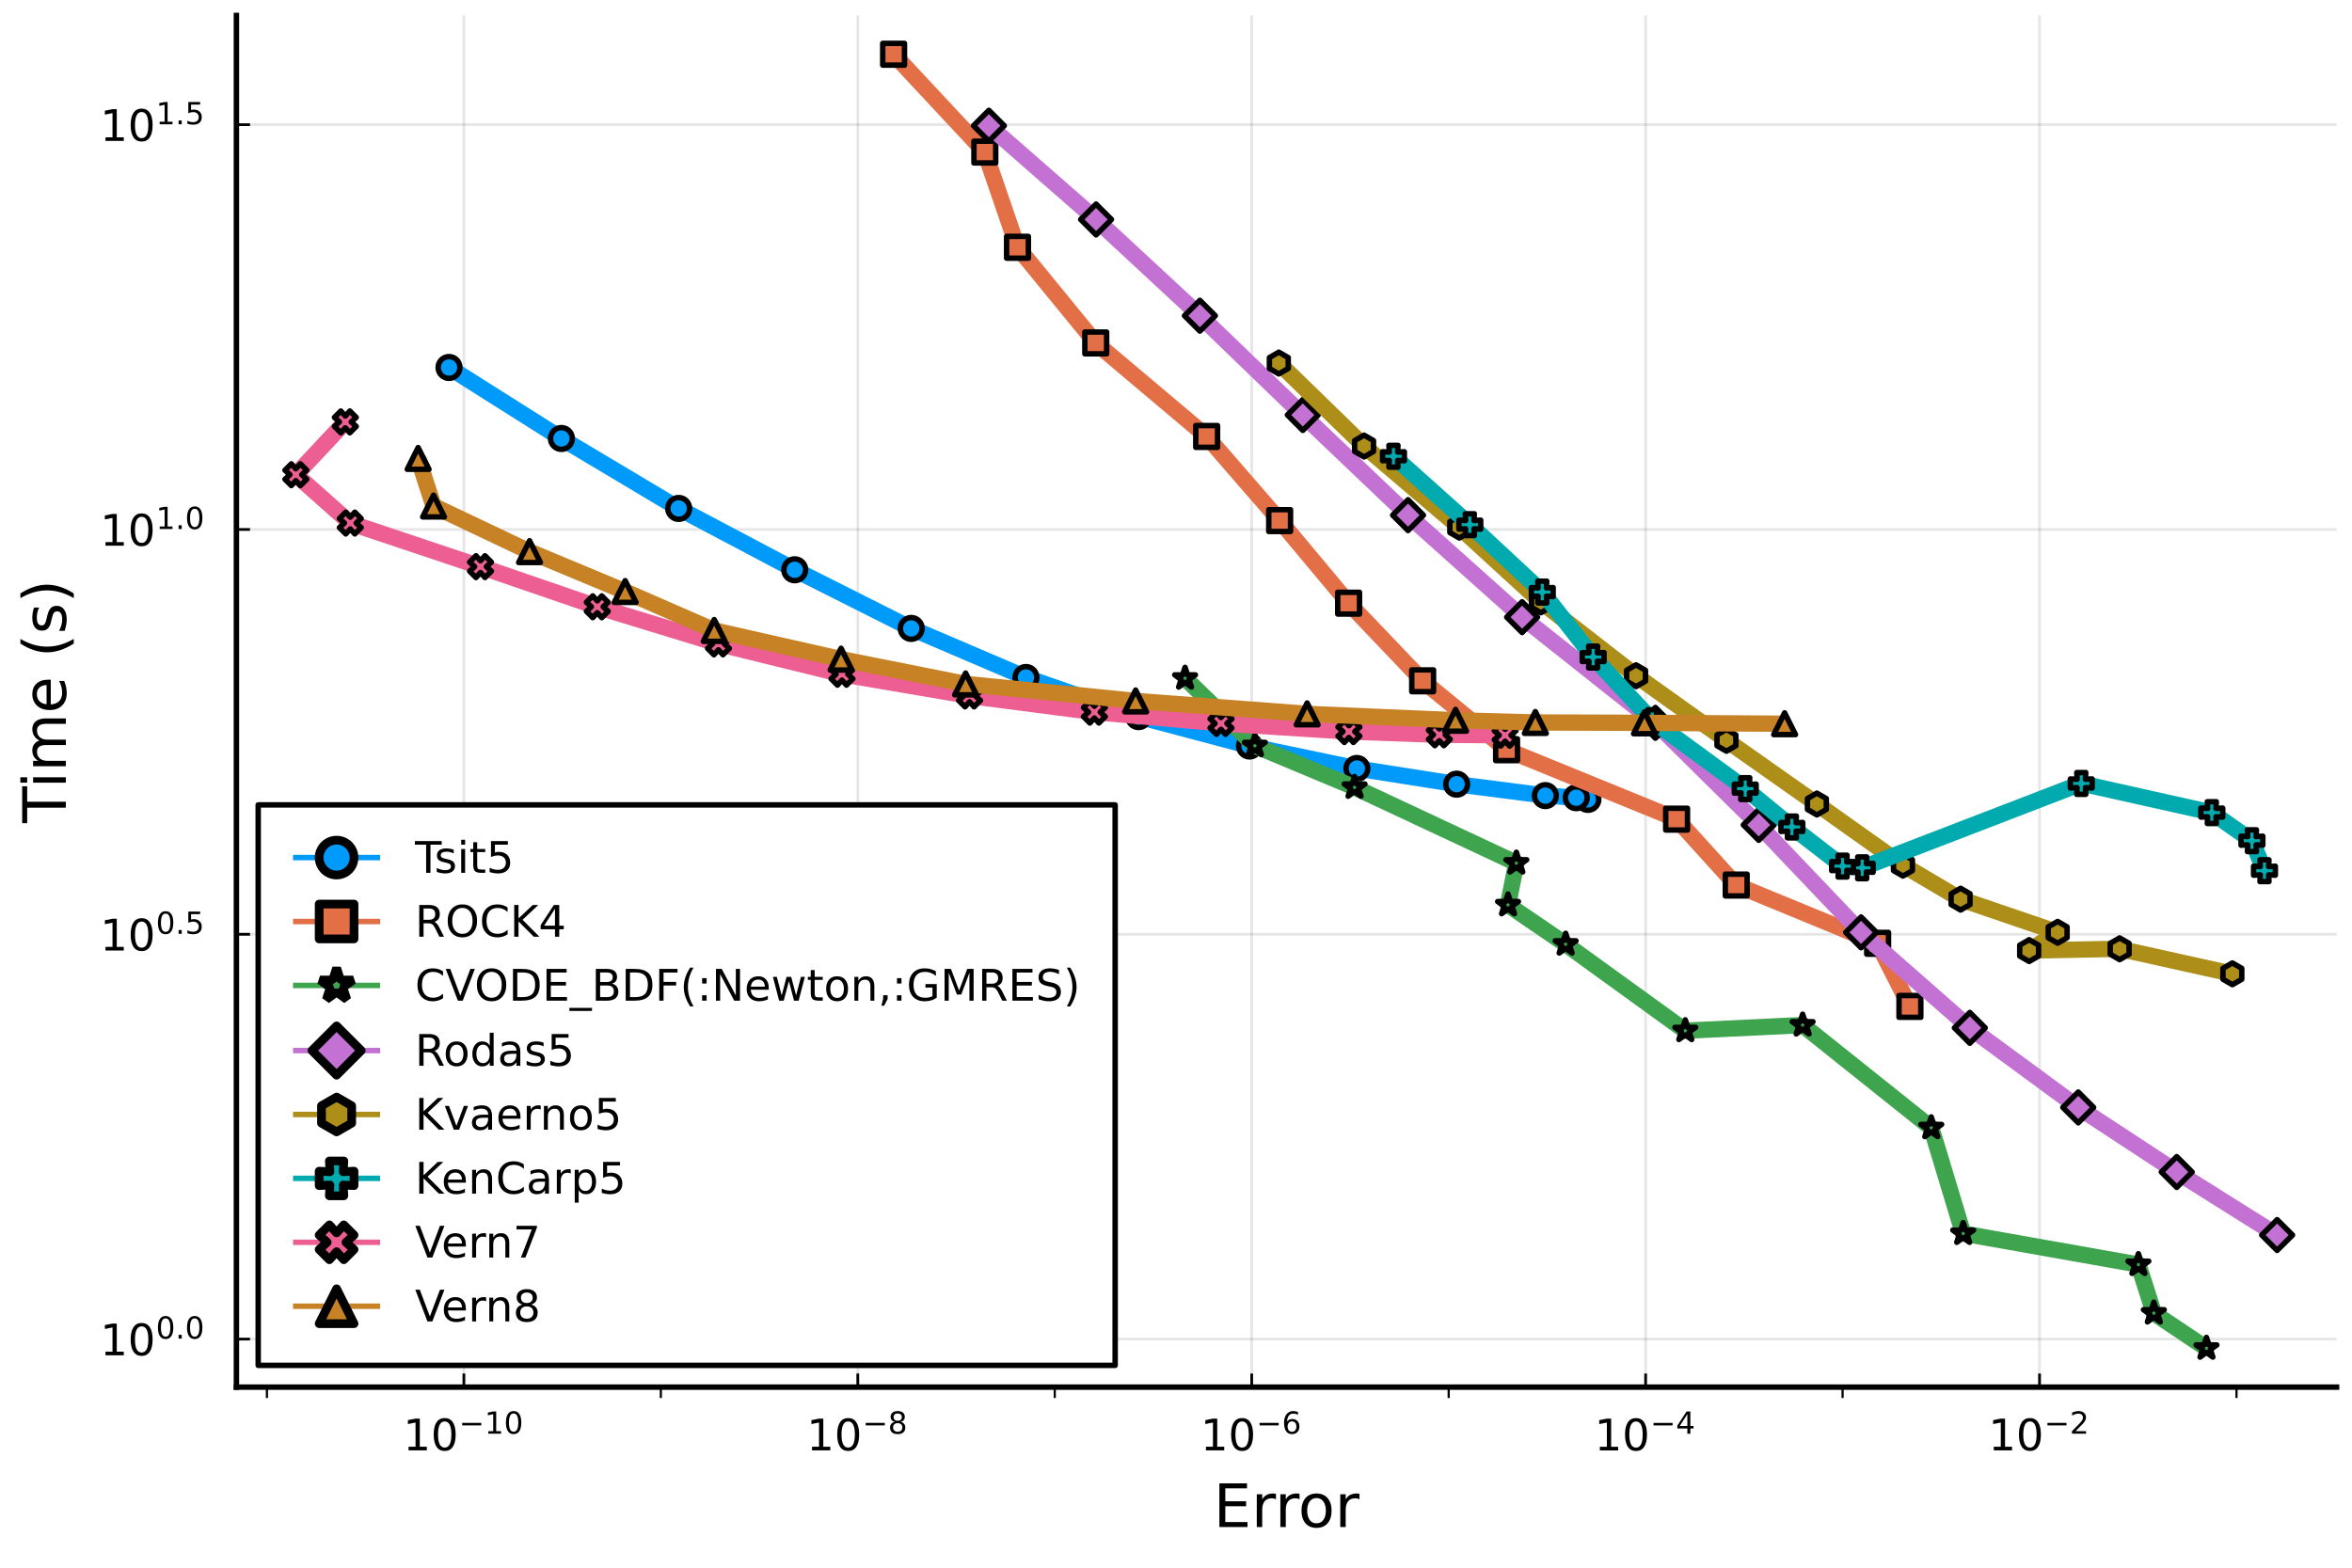 <?xml version="1.0" encoding="utf-8" standalone="no"?>
<!DOCTYPE svg PUBLIC "-//W3C//DTD SVG 1.1//EN"
  "http://www.w3.org/Graphics/SVG/1.1/DTD/svg11.dtd">
<!-- Created with matplotlib (https://matplotlib.org/) -->
<svg height="288pt" version="1.1" viewBox="0 0 432 288" width="432pt" xmlns="http://www.w3.org/2000/svg" xmlns:xlink="http://www.w3.org/1999/xlink">
 <defs>
  <style type="text/css">*{stroke-linecap:butt;stroke-linejoin:round;}</style>
 </defs>
 <g id="figure_1">
  <g id="patch_1">
   <path d="M 0 288 
L 432 288 
L 432 0 
L 0 0 
z
" style="fill:#ffffff;"/>
  </g>
  <g id="axes_1">
   <g id="patch_2">
    <path d="M 43.423 254.829 
L 429.165 254.829 
L 429.165 2.835 
L 43.423 2.835 
z
" style="fill:#ffffff;"/>
   </g>
   <g id="matplotlib.axis_1">
    <g id="xtick_1">
     <g id="line2d_1">
      <path clip-path="url(#p845378ba63)" d="M 85.204 254.829 
L 85.204 2.835 
" style="fill:none;stroke:#000000;stroke-linecap:square;stroke-opacity:0.1;stroke-width:0.5;"/>
     </g>
     <g id="line2d_2">
      <defs>
       <path d="M 0 0 
L 0 -2.5 
" id="m2e02058190" style="stroke:#000000;stroke-width:0.5;"/>
      </defs>
      <g>
       <use style="stroke:#000000;stroke-width:0.5;" x="85.204" xlink:href="#m2e02058190" y="254.829"/>
      </g>
     </g>
     <g id="text_1">
      <!-- $\mathregular{10^{-10}}$ -->
      <g transform="translate(74.044 266.508)scale(0.08 -0.08)">
       <defs>
        <path d="M 12.406 8.297 
L 28.516 8.297 
L 28.516 63.922 
L 10.984 60.406 
L 10.984 69.391 
L 28.422 72.906 
L 38.281 72.906 
L 38.281 8.297 
L 54.391 8.297 
L 54.391 0 
L 12.406 0 
z
" id="DejaVuSans-49"/>
        <path d="M 31.781 66.406 
Q 24.172 66.406 20.328 58.906 
Q 16.5 51.422 16.5 36.375 
Q 16.5 21.391 20.328 13.891 
Q 24.172 6.391 31.781 6.391 
Q 39.453 6.391 43.281 13.891 
Q 47.125 21.391 47.125 36.375 
Q 47.125 51.422 43.281 58.906 
Q 39.453 66.406 31.781 66.406 
z
M 31.781 74.219 
Q 44.047 74.219 50.516 64.516 
Q 56.984 54.828 56.984 36.375 
Q 56.984 17.969 50.516 8.266 
Q 44.047 -1.422 31.781 -1.422 
Q 19.531 -1.422 13.062 8.266 
Q 6.594 17.969 6.594 36.375 
Q 6.594 54.828 13.062 64.516 
Q 19.531 74.219 31.781 74.219 
z
" id="DejaVuSans-48"/>
        <path d="M 10.594 35.5 
L 73.188 35.5 
L 73.188 27.203 
L 10.594 27.203 
z
" id="DejaVuSans-8722"/>
       </defs>
       <use transform="translate(0 0.766)" xlink:href="#DejaVuSans-49"/>
       <use transform="translate(63.623 0.766)" xlink:href="#DejaVuSans-48"/>
       <use transform="translate(128.203 39.047)scale(0.7)" xlink:href="#DejaVuSans-8722"/>
       <use transform="translate(186.855 39.047)scale(0.7)" xlink:href="#DejaVuSans-49"/>
       <use transform="translate(231.392 39.047)scale(0.7)" xlink:href="#DejaVuSans-48"/>
      </g>
     </g>
    </g>
    <g id="xtick_2">
     <g id="line2d_3">
      <path clip-path="url(#p845378ba63)" d="M 157.555 254.829 
L 157.555 2.835 
" style="fill:none;stroke:#000000;stroke-linecap:square;stroke-opacity:0.1;stroke-width:0.5;"/>
     </g>
     <g id="line2d_4">
      <g>
       <use style="stroke:#000000;stroke-width:0.5;" x="157.555" xlink:href="#m2e02058190" y="254.829"/>
      </g>
     </g>
     <g id="text_2">
      <!-- $\mathregular{10^{-8}}$ -->
      <g transform="translate(148.155 266.508)scale(0.08 -0.08)">
       <defs>
        <path d="M 31.781 34.625 
Q 24.75 34.625 20.719 30.859 
Q 16.703 27.094 16.703 20.516 
Q 16.703 13.922 20.719 10.156 
Q 24.75 6.391 31.781 6.391 
Q 38.812 6.391 42.859 10.172 
Q 46.922 13.969 46.922 20.516 
Q 46.922 27.094 42.891 30.859 
Q 38.875 34.625 31.781 34.625 
z
M 21.922 38.812 
Q 15.578 40.375 12.031 44.719 
Q 8.5 49.078 8.5 55.328 
Q 8.5 64.062 14.719 69.141 
Q 20.953 74.219 31.781 74.219 
Q 42.672 74.219 48.875 69.141 
Q 55.078 64.062 55.078 55.328 
Q 55.078 49.078 51.531 44.719 
Q 48 40.375 41.703 38.812 
Q 48.828 37.156 52.797 32.312 
Q 56.781 27.484 56.781 20.516 
Q 56.781 9.906 50.312 4.234 
Q 43.844 -1.422 31.781 -1.422 
Q 19.734 -1.422 13.25 4.234 
Q 6.781 9.906 6.781 20.516 
Q 6.781 27.484 10.781 32.312 
Q 14.797 37.156 21.922 38.812 
z
M 18.312 54.391 
Q 18.312 48.734 21.844 45.562 
Q 25.391 42.391 31.781 42.391 
Q 38.141 42.391 41.719 45.562 
Q 45.312 48.734 45.312 54.391 
Q 45.312 60.062 41.719 63.234 
Q 38.141 66.406 31.781 66.406 
Q 25.391 66.406 21.844 63.234 
Q 18.312 60.062 18.312 54.391 
z
" id="DejaVuSans-56"/>
       </defs>
       <use transform="translate(0 0.766)" xlink:href="#DejaVuSans-49"/>
       <use transform="translate(63.623 0.766)" xlink:href="#DejaVuSans-48"/>
       <use transform="translate(128.203 39.047)scale(0.7)" xlink:href="#DejaVuSans-8722"/>
       <use transform="translate(186.855 39.047)scale(0.7)" xlink:href="#DejaVuSans-56"/>
      </g>
     </g>
    </g>
    <g id="xtick_3">
     <g id="line2d_5">
      <path clip-path="url(#p845378ba63)" d="M 229.907 254.829 
L 229.907 2.835 
" style="fill:none;stroke:#000000;stroke-linecap:square;stroke-opacity:0.1;stroke-width:0.5;"/>
     </g>
     <g id="line2d_6">
      <g>
       <use style="stroke:#000000;stroke-width:0.5;" x="229.907" xlink:href="#m2e02058190" y="254.829"/>
      </g>
     </g>
     <g id="text_3">
      <!-- $\mathregular{10^{-6}}$ -->
      <g transform="translate(220.507 266.508)scale(0.08 -0.08)">
       <defs>
        <path d="M 33.016 40.375 
Q 26.375 40.375 22.484 35.828 
Q 18.609 31.297 18.609 23.391 
Q 18.609 15.531 22.484 10.953 
Q 26.375 6.391 33.016 6.391 
Q 39.656 6.391 43.531 10.953 
Q 47.406 15.531 47.406 23.391 
Q 47.406 31.297 43.531 35.828 
Q 39.656 40.375 33.016 40.375 
z
M 52.594 71.297 
L 52.594 62.312 
Q 48.875 64.062 45.094 64.984 
Q 41.312 65.922 37.594 65.922 
Q 27.828 65.922 22.672 59.328 
Q 17.531 52.734 16.797 39.406 
Q 19.672 43.656 24.016 45.922 
Q 28.375 48.188 33.594 48.188 
Q 44.578 48.188 50.953 41.516 
Q 57.328 34.859 57.328 23.391 
Q 57.328 12.156 50.688 5.359 
Q 44.047 -1.422 33.016 -1.422 
Q 20.359 -1.422 13.672 8.266 
Q 6.984 17.969 6.984 36.375 
Q 6.984 53.656 15.188 63.938 
Q 23.391 74.219 37.203 74.219 
Q 40.922 74.219 44.703 73.484 
Q 48.484 72.75 52.594 71.297 
z
" id="DejaVuSans-54"/>
       </defs>
       <use transform="translate(0 0.766)" xlink:href="#DejaVuSans-49"/>
       <use transform="translate(63.623 0.766)" xlink:href="#DejaVuSans-48"/>
       <use transform="translate(128.203 39.047)scale(0.7)" xlink:href="#DejaVuSans-8722"/>
       <use transform="translate(186.855 39.047)scale(0.7)" xlink:href="#DejaVuSans-54"/>
      </g>
     </g>
    </g>
    <g id="xtick_4">
     <g id="line2d_7">
      <path clip-path="url(#p845378ba63)" d="M 302.258 254.829 
L 302.258 2.835 
" style="fill:none;stroke:#000000;stroke-linecap:square;stroke-opacity:0.1;stroke-width:0.5;"/>
     </g>
     <g id="line2d_8">
      <g>
       <use style="stroke:#000000;stroke-width:0.5;" x="302.258" xlink:href="#m2e02058190" y="254.829"/>
      </g>
     </g>
     <g id="text_4">
      <!-- $\mathregular{10^{-4}}$ -->
      <g transform="translate(292.858 266.508)scale(0.08 -0.08)">
       <defs>
        <path d="M 37.797 64.312 
L 12.891 25.391 
L 37.797 25.391 
z
M 35.203 72.906 
L 47.609 72.906 
L 47.609 25.391 
L 58.016 25.391 
L 58.016 17.188 
L 47.609 17.188 
L 47.609 0 
L 37.797 0 
L 37.797 17.188 
L 4.891 17.188 
L 4.891 26.703 
z
" id="DejaVuSans-52"/>
       </defs>
       <use transform="translate(0 0.684)" xlink:href="#DejaVuSans-49"/>
       <use transform="translate(63.623 0.684)" xlink:href="#DejaVuSans-48"/>
       <use transform="translate(128.203 38.966)scale(0.7)" xlink:href="#DejaVuSans-8722"/>
       <use transform="translate(186.855 38.966)scale(0.7)" xlink:href="#DejaVuSans-52"/>
      </g>
     </g>
    </g>
    <g id="xtick_5">
     <g id="line2d_9">
      <path clip-path="url(#p845378ba63)" d="M 374.61 254.829 
L 374.61 2.835 
" style="fill:none;stroke:#000000;stroke-linecap:square;stroke-opacity:0.1;stroke-width:0.5;"/>
     </g>
     <g id="line2d_10">
      <g>
       <use style="stroke:#000000;stroke-width:0.5;" x="374.61" xlink:href="#m2e02058190" y="254.829"/>
      </g>
     </g>
     <g id="text_5">
      <!-- $\mathregular{10^{-2}}$ -->
      <g transform="translate(365.21 266.508)scale(0.08 -0.08)">
       <defs>
        <path d="M 19.188 8.297 
L 53.609 8.297 
L 53.609 0 
L 7.328 0 
L 7.328 8.297 
Q 12.938 14.109 22.625 23.891 
Q 32.328 33.688 34.812 36.531 
Q 39.547 41.844 41.422 45.531 
Q 43.312 49.219 43.312 52.781 
Q 43.312 58.594 39.234 62.25 
Q 35.156 65.922 28.609 65.922 
Q 23.969 65.922 18.812 64.312 
Q 13.672 62.703 7.812 59.422 
L 7.812 69.391 
Q 13.766 71.781 18.938 73 
Q 24.125 74.219 28.422 74.219 
Q 39.75 74.219 46.484 68.547 
Q 53.219 62.891 53.219 53.422 
Q 53.219 48.922 51.531 44.891 
Q 49.859 40.875 45.406 35.406 
Q 44.188 33.984 37.641 27.219 
Q 31.109 20.453 19.188 8.297 
z
" id="DejaVuSans-50"/>
       </defs>
       <use transform="translate(0 0.766)" xlink:href="#DejaVuSans-49"/>
       <use transform="translate(63.623 0.766)" xlink:href="#DejaVuSans-48"/>
       <use transform="translate(128.203 39.047)scale(0.7)" xlink:href="#DejaVuSans-8722"/>
       <use transform="translate(186.855 39.047)scale(0.7)" xlink:href="#DejaVuSans-50"/>
      </g>
     </g>
    </g>
    <g id="xtick_6">
     <g id="line2d_11">
      <defs>
       <path d="M 0 0 
L 0 2 
" id="m52d138469a" style="stroke:#000000;stroke-width:0.4;"/>
      </defs>
      <g>
       <use style="stroke:#000000;stroke-width:0.4;" x="49.028" xlink:href="#m52d138469a" y="254.829"/>
      </g>
     </g>
    </g>
    <g id="xtick_7">
     <g id="line2d_12">
      <g>
       <use style="stroke:#000000;stroke-width:0.4;" x="121.379" xlink:href="#m52d138469a" y="254.829"/>
      </g>
     </g>
    </g>
    <g id="xtick_8">
     <g id="line2d_13">
      <g>
       <use style="stroke:#000000;stroke-width:0.4;" x="193.731" xlink:href="#m52d138469a" y="254.829"/>
      </g>
     </g>
    </g>
    <g id="xtick_9">
     <g id="line2d_14">
      <g>
       <use style="stroke:#000000;stroke-width:0.4;" x="266.083" xlink:href="#m52d138469a" y="254.829"/>
      </g>
     </g>
    </g>
    <g id="xtick_10">
     <g id="line2d_15">
      <g>
       <use style="stroke:#000000;stroke-width:0.4;" x="338.434" xlink:href="#m52d138469a" y="254.829"/>
      </g>
     </g>
    </g>
    <g id="xtick_11">
     <g id="line2d_16">
      <g>
       <use style="stroke:#000000;stroke-width:0.4;" x="410.786" xlink:href="#m52d138469a" y="254.829"/>
      </g>
     </g>
    </g>
    <g id="text_6">
     <!-- Error -->
     <g transform="translate(222.891 280.53)scale(0.11 -0.11)">
      <defs>
       <path d="M 9.812 72.906 
L 55.906 72.906 
L 55.906 64.594 
L 19.672 64.594 
L 19.672 43.016 
L 54.391 43.016 
L 54.391 34.719 
L 19.672 34.719 
L 19.672 8.297 
L 56.781 8.297 
L 56.781 0 
L 9.812 0 
z
" id="DejaVuSans-69"/>
       <path d="M 41.109 46.297 
Q 39.594 47.172 37.812 47.578 
Q 36.031 48 33.891 48 
Q 26.266 48 22.188 43.047 
Q 18.109 38.094 18.109 28.812 
L 18.109 0 
L 9.078 0 
L 9.078 54.688 
L 18.109 54.688 
L 18.109 46.188 
Q 20.953 51.172 25.484 53.578 
Q 30.031 56 36.531 56 
Q 37.453 56 38.578 55.875 
Q 39.703 55.766 41.062 55.516 
z
" id="DejaVuSans-114"/>
       <path d="M 30.609 48.391 
Q 23.391 48.391 19.188 42.75 
Q 14.984 37.109 14.984 27.297 
Q 14.984 17.484 19.156 11.844 
Q 23.344 6.203 30.609 6.203 
Q 37.797 6.203 41.984 11.859 
Q 46.188 17.531 46.188 27.297 
Q 46.188 37.016 41.984 42.703 
Q 37.797 48.391 30.609 48.391 
z
M 30.609 56 
Q 42.328 56 49.016 48.375 
Q 55.719 40.766 55.719 27.297 
Q 55.719 13.875 49.016 6.219 
Q 42.328 -1.422 30.609 -1.422 
Q 18.844 -1.422 12.172 6.219 
Q 5.516 13.875 5.516 27.297 
Q 5.516 40.766 12.172 48.375 
Q 18.844 56 30.609 56 
z
" id="DejaVuSans-111"/>
      </defs>
      <use xlink:href="#DejaVuSans-69"/>
      <use x="63.184" xlink:href="#DejaVuSans-114"/>
      <use x="102.547" xlink:href="#DejaVuSans-114"/>
      <use x="141.41" xlink:href="#DejaVuSans-111"/>
      <use x="202.592" xlink:href="#DejaVuSans-114"/>
     </g>
    </g>
   </g>
   <g id="matplotlib.axis_2">
    <g id="ytick_1">
     <g id="line2d_17">
      <path clip-path="url(#p845378ba63)" d="M 43.423 246.003 
L 429.165 246.003 
" style="fill:none;stroke:#000000;stroke-linecap:square;stroke-opacity:0.1;stroke-width:0.5;"/>
     </g>
     <g id="line2d_18">
      <defs>
       <path d="M 0 0 
L 2.5 0 
" id="m2d6094cdb1" style="stroke:#000000;stroke-width:0.5;"/>
      </defs>
      <g>
       <use style="stroke:#000000;stroke-width:0.5;" x="43.423" xlink:href="#m2d6094cdb1" y="246.003"/>
      </g>
     </g>
     <g id="text_7">
      <!-- $\mathregular{10^{0.0}}$ -->
      <g transform="translate(18.383 249.042)scale(0.08 -0.08)">
       <defs>
        <path d="M 10.688 12.406 
L 21 12.406 
L 21 0 
L 10.688 0 
z
" id="DejaVuSans-46"/>
       </defs>
       <use transform="translate(0 0.766)" xlink:href="#DejaVuSans-49"/>
       <use transform="translate(63.623 0.766)" xlink:href="#DejaVuSans-48"/>
       <use transform="translate(128.203 39.047)scale(0.7)" xlink:href="#DejaVuSans-48"/>
       <use transform="translate(172.739 39.047)scale(0.7)" xlink:href="#DejaVuSans-46"/>
       <use transform="translate(194.99 39.047)scale(0.7)" xlink:href="#DejaVuSans-48"/>
      </g>
     </g>
    </g>
    <g id="ytick_2">
     <g id="line2d_19">
      <path clip-path="url(#p845378ba63)" d="M 43.423 171.638 
L 429.165 171.638 
" style="fill:none;stroke:#000000;stroke-linecap:square;stroke-opacity:0.1;stroke-width:0.5;"/>
     </g>
     <g id="line2d_20">
      <g>
       <use style="stroke:#000000;stroke-width:0.5;" x="43.423" xlink:href="#m2d6094cdb1" y="171.638"/>
      </g>
     </g>
     <g id="text_8">
      <!-- $\mathregular{10^{0.5}}$ -->
      <g transform="translate(18.383 174.677)scale(0.08 -0.08)">
       <defs>
        <path d="M 10.797 72.906 
L 49.516 72.906 
L 49.516 64.594 
L 19.828 64.594 
L 19.828 46.734 
Q 21.969 47.469 24.109 47.828 
Q 26.266 48.188 28.422 48.188 
Q 40.625 48.188 47.75 41.5 
Q 54.891 34.812 54.891 23.391 
Q 54.891 11.625 47.562 5.094 
Q 40.234 -1.422 26.906 -1.422 
Q 22.312 -1.422 17.547 -0.641 
Q 12.797 0.141 7.719 1.703 
L 7.719 11.625 
Q 12.109 9.234 16.797 8.062 
Q 21.484 6.891 26.703 6.891 
Q 35.156 6.891 40.078 11.328 
Q 45.016 15.766 45.016 23.391 
Q 45.016 31 40.078 35.438 
Q 35.156 39.891 26.703 39.891 
Q 22.75 39.891 18.812 39.016 
Q 14.891 38.141 10.797 36.281 
z
" id="DejaVuSans-53"/>
       </defs>
       <use transform="translate(0 0.766)" xlink:href="#DejaVuSans-49"/>
       <use transform="translate(63.623 0.766)" xlink:href="#DejaVuSans-48"/>
       <use transform="translate(128.203 39.047)scale(0.7)" xlink:href="#DejaVuSans-48"/>
       <use transform="translate(172.739 39.047)scale(0.7)" xlink:href="#DejaVuSans-46"/>
       <use transform="translate(194.99 39.047)scale(0.7)" xlink:href="#DejaVuSans-53"/>
      </g>
     </g>
    </g>
    <g id="ytick_3">
     <g id="line2d_21">
      <path clip-path="url(#p845378ba63)" d="M 43.423 97.272 
L 429.165 97.272 
" style="fill:none;stroke:#000000;stroke-linecap:square;stroke-opacity:0.1;stroke-width:0.5;"/>
     </g>
     <g id="line2d_22">
      <g>
       <use style="stroke:#000000;stroke-width:0.5;" x="43.423" xlink:href="#m2d6094cdb1" y="97.272"/>
      </g>
     </g>
     <g id="text_9">
      <!-- $\mathregular{10^{1.0}}$ -->
      <g transform="translate(18.383 100.311)scale(0.08 -0.08)">
       <use transform="translate(0 0.766)" xlink:href="#DejaVuSans-49"/>
       <use transform="translate(63.623 0.766)" xlink:href="#DejaVuSans-48"/>
       <use transform="translate(128.203 39.047)scale(0.7)" xlink:href="#DejaVuSans-49"/>
       <use transform="translate(172.739 39.047)scale(0.7)" xlink:href="#DejaVuSans-46"/>
       <use transform="translate(194.99 39.047)scale(0.7)" xlink:href="#DejaVuSans-48"/>
      </g>
     </g>
    </g>
    <g id="ytick_4">
     <g id="line2d_23">
      <path clip-path="url(#p845378ba63)" d="M 43.423 22.907 
L 429.165 22.907 
" style="fill:none;stroke:#000000;stroke-linecap:square;stroke-opacity:0.1;stroke-width:0.5;"/>
     </g>
     <g id="line2d_24">
      <g>
       <use style="stroke:#000000;stroke-width:0.5;" x="43.423" xlink:href="#m2d6094cdb1" y="22.907"/>
      </g>
     </g>
     <g id="text_10">
      <!-- $\mathregular{10^{1.5}}$ -->
      <g transform="translate(18.383 25.946)scale(0.08 -0.08)">
       <use transform="translate(0 0.684)" xlink:href="#DejaVuSans-49"/>
       <use transform="translate(63.623 0.684)" xlink:href="#DejaVuSans-48"/>
       <use transform="translate(128.203 38.966)scale(0.7)" xlink:href="#DejaVuSans-49"/>
       <use transform="translate(172.739 38.966)scale(0.7)" xlink:href="#DejaVuSans-46"/>
       <use transform="translate(194.99 38.966)scale(0.7)" xlink:href="#DejaVuSans-53"/>
      </g>
     </g>
    </g>
    <g id="text_11">
     <!-- Time (s) -->
     <g transform="translate(12.096 151.194)rotate(-90)scale(0.11 -0.11)">
      <defs>
       <path d="M -0.297 72.906 
L 61.375 72.906 
L 61.375 64.594 
L 35.5 64.594 
L 35.5 0 
L 25.594 0 
L 25.594 64.594 
L -0.297 64.594 
z
" id="DejaVuSans-84"/>
       <path d="M 9.422 54.688 
L 18.406 54.688 
L 18.406 0 
L 9.422 0 
z
M 9.422 75.984 
L 18.406 75.984 
L 18.406 64.594 
L 9.422 64.594 
z
" id="DejaVuSans-105"/>
       <path d="M 52 44.188 
Q 55.375 50.25 60.062 53.125 
Q 64.75 56 71.094 56 
Q 79.641 56 84.281 50.016 
Q 88.922 44.047 88.922 33.016 
L 88.922 0 
L 79.891 0 
L 79.891 32.719 
Q 79.891 40.578 77.094 44.375 
Q 74.312 48.188 68.609 48.188 
Q 61.625 48.188 57.562 43.547 
Q 53.516 38.922 53.516 30.906 
L 53.516 0 
L 44.484 0 
L 44.484 32.719 
Q 44.484 40.625 41.703 44.406 
Q 38.922 48.188 33.109 48.188 
Q 26.219 48.188 22.156 43.531 
Q 18.109 38.875 18.109 30.906 
L 18.109 0 
L 9.078 0 
L 9.078 54.688 
L 18.109 54.688 
L 18.109 46.188 
Q 21.188 51.219 25.484 53.609 
Q 29.781 56 35.688 56 
Q 41.656 56 45.828 52.969 
Q 50 49.953 52 44.188 
z
" id="DejaVuSans-109"/>
       <path d="M 56.203 29.594 
L 56.203 25.203 
L 14.891 25.203 
Q 15.484 15.922 20.484 11.062 
Q 25.484 6.203 34.422 6.203 
Q 39.594 6.203 44.453 7.469 
Q 49.312 8.734 54.109 11.281 
L 54.109 2.781 
Q 49.266 0.734 44.188 -0.344 
Q 39.109 -1.422 33.891 -1.422 
Q 20.797 -1.422 13.156 6.188 
Q 5.516 13.812 5.516 26.812 
Q 5.516 40.234 12.766 48.109 
Q 20.016 56 32.328 56 
Q 43.359 56 49.781 48.891 
Q 56.203 41.797 56.203 29.594 
z
M 47.219 32.234 
Q 47.125 39.594 43.094 43.984 
Q 39.062 48.391 32.422 48.391 
Q 24.906 48.391 20.391 44.141 
Q 15.875 39.891 15.188 32.172 
z
" id="DejaVuSans-101"/>
       <path id="DejaVuSans-32"/>
       <path d="M 31 75.875 
Q 24.469 64.656 21.281 53.656 
Q 18.109 42.672 18.109 31.391 
Q 18.109 20.125 21.312 9.062 
Q 24.516 -2 31 -13.188 
L 23.188 -13.188 
Q 15.875 -1.703 12.234 9.375 
Q 8.594 20.453 8.594 31.391 
Q 8.594 42.281 12.203 53.312 
Q 15.828 64.359 23.188 75.875 
z
" id="DejaVuSans-40"/>
       <path d="M 44.281 53.078 
L 44.281 44.578 
Q 40.484 46.531 36.375 47.5 
Q 32.281 48.484 27.875 48.484 
Q 21.188 48.484 17.844 46.438 
Q 14.5 44.391 14.5 40.281 
Q 14.5 37.156 16.891 35.375 
Q 19.281 33.594 26.516 31.984 
L 29.594 31.297 
Q 39.156 29.25 43.188 25.516 
Q 47.219 21.781 47.219 15.094 
Q 47.219 7.469 41.188 3.016 
Q 35.156 -1.422 24.609 -1.422 
Q 20.219 -1.422 15.453 -0.562 
Q 10.688 0.297 5.422 2 
L 5.422 11.281 
Q 10.406 8.688 15.234 7.391 
Q 20.062 6.109 24.812 6.109 
Q 31.156 6.109 34.562 8.281 
Q 37.984 10.453 37.984 14.406 
Q 37.984 18.062 35.516 20.016 
Q 33.062 21.969 24.703 23.781 
L 21.578 24.516 
Q 13.234 26.266 9.516 29.906 
Q 5.812 33.547 5.812 39.891 
Q 5.812 47.609 11.281 51.797 
Q 16.75 56 26.812 56 
Q 31.781 56 36.172 55.266 
Q 40.578 54.547 44.281 53.078 
z
" id="DejaVuSans-115"/>
       <path d="M 8.016 75.875 
L 15.828 75.875 
Q 23.141 64.359 26.781 53.312 
Q 30.422 42.281 30.422 31.391 
Q 30.422 20.453 26.781 9.375 
Q 23.141 -1.703 15.828 -13.188 
L 8.016 -13.188 
Q 14.5 -2 17.703 9.062 
Q 20.906 20.125 20.906 31.391 
Q 20.906 42.672 17.703 53.656 
Q 14.5 64.656 8.016 75.875 
z
" id="DejaVuSans-41"/>
      </defs>
      <use xlink:href="#DejaVuSans-84"/>
      <use x="57.959" xlink:href="#DejaVuSans-105"/>
      <use x="85.742" xlink:href="#DejaVuSans-109"/>
      <use x="183.154" xlink:href="#DejaVuSans-101"/>
      <use x="244.678" xlink:href="#DejaVuSans-32"/>
      <use x="276.465" xlink:href="#DejaVuSans-40"/>
      <use x="315.479" xlink:href="#DejaVuSans-115"/>
      <use x="367.578" xlink:href="#DejaVuSans-41"/>
     </g>
    </g>
   </g>
   <g id="line2d_25">
    <path clip-path="url(#p845378ba63)" d="M 291.656 146.856 
L 289.515 146.547 
L 283.842 146.163 
L 267.55 144.061 
L 249.22 141.175 
L 229.503 137.05 
L 209.13 131.647 
L 188.442 124.46 
L 167.367 115.445 
L 145.972 104.674 
L 124.654 93.404 
L 103.113 80.552 
L 82.472 67.509 
" style="fill:none;stroke:#009afa;stroke-width:3;"/>
   </g>
   <g id="PathCollection_1">
    <defs>
     <path d="M 0 2 
C 0.53 2 1.039 1.789 1.414 1.414 
C 1.789 1.039 2 0.53 2 0 
C 2 -0.53 1.789 -1.039 1.414 -1.414 
C 1.039 -1.789 0.53 -2 0 -2 
C -0.53 -2 -1.039 -1.789 -1.414 -1.414 
C -1.789 -1.039 -2 -0.53 -2 0 
C -2 0.53 -1.789 1.039 -1.414 1.414 
C -1.039 1.789 -0.53 2 0 2 
z
" id="m5400dc2d89" style="stroke:#000000;"/>
    </defs>
    <g clip-path="url(#p845378ba63)">
     <use style="fill:#009afa;stroke:#000000;" x="291.656" xlink:href="#m5400dc2d89" y="146.856"/>
     <use style="fill:#009afa;stroke:#000000;" x="289.515" xlink:href="#m5400dc2d89" y="146.547"/>
     <use style="fill:#009afa;stroke:#000000;" x="283.842" xlink:href="#m5400dc2d89" y="146.163"/>
     <use style="fill:#009afa;stroke:#000000;" x="267.55" xlink:href="#m5400dc2d89" y="144.061"/>
     <use style="fill:#009afa;stroke:#000000;" x="249.22" xlink:href="#m5400dc2d89" y="141.175"/>
     <use style="fill:#009afa;stroke:#000000;" x="229.503" xlink:href="#m5400dc2d89" y="137.05"/>
     <use style="fill:#009afa;stroke:#000000;" x="209.13" xlink:href="#m5400dc2d89" y="131.647"/>
     <use style="fill:#009afa;stroke:#000000;" x="188.442" xlink:href="#m5400dc2d89" y="124.46"/>
     <use style="fill:#009afa;stroke:#000000;" x="167.367" xlink:href="#m5400dc2d89" y="115.445"/>
     <use style="fill:#009afa;stroke:#000000;" x="145.972" xlink:href="#m5400dc2d89" y="104.674"/>
     <use style="fill:#009afa;stroke:#000000;" x="124.654" xlink:href="#m5400dc2d89" y="93.404"/>
     <use style="fill:#009afa;stroke:#000000;" x="103.113" xlink:href="#m5400dc2d89" y="80.552"/>
     <use style="fill:#009afa;stroke:#000000;" x="82.472" xlink:href="#m5400dc2d89" y="67.509"/>
    </g>
   </g>
   <g id="line2d_26">
    <path clip-path="url(#p845378ba63)" d="M 350.799 184.889 
L 344.869 173.29 
L 318.896 162.592 
L 307.945 150.487 
L 276.716 137.732 
L 261.302 125.068 
L 247.706 110.808 
L 235.036 95.634 
L 221.632 80.18 
L 201.259 62.999 
L 186.887 45.429 
L 180.888 27.934 
L 164.132 9.967 
" style="fill:none;stroke:#e36f47;stroke-width:3;"/>
   </g>
   <g id="PathCollection_2">
    <defs>
     <path d="M -2 2 
L 2 2 
L 2 -2 
L -2 -2 
z
" id="mcc0dcc7453" style="stroke:#000000;"/>
    </defs>
    <g clip-path="url(#p845378ba63)">
     <use style="fill:#e36f47;stroke:#000000;" x="350.799" xlink:href="#mcc0dcc7453" y="184.889"/>
     <use style="fill:#e36f47;stroke:#000000;" x="344.869" xlink:href="#mcc0dcc7453" y="173.29"/>
     <use style="fill:#e36f47;stroke:#000000;" x="318.896" xlink:href="#mcc0dcc7453" y="162.592"/>
     <use style="fill:#e36f47;stroke:#000000;" x="307.945" xlink:href="#mcc0dcc7453" y="150.487"/>
     <use style="fill:#e36f47;stroke:#000000;" x="276.716" xlink:href="#mcc0dcc7453" y="137.732"/>
     <use style="fill:#e36f47;stroke:#000000;" x="261.302" xlink:href="#mcc0dcc7453" y="125.068"/>
     <use style="fill:#e36f47;stroke:#000000;" x="247.706" xlink:href="#mcc0dcc7453" y="110.808"/>
     <use style="fill:#e36f47;stroke:#000000;" x="235.036" xlink:href="#mcc0dcc7453" y="95.634"/>
     <use style="fill:#e36f47;stroke:#000000;" x="221.632" xlink:href="#mcc0dcc7453" y="80.18"/>
     <use style="fill:#e36f47;stroke:#000000;" x="201.259" xlink:href="#mcc0dcc7453" y="62.999"/>
     <use style="fill:#e36f47;stroke:#000000;" x="186.887" xlink:href="#mcc0dcc7453" y="45.429"/>
     <use style="fill:#e36f47;stroke:#000000;" x="180.888" xlink:href="#mcc0dcc7453" y="27.934"/>
     <use style="fill:#e36f47;stroke:#000000;" x="164.132" xlink:href="#mcc0dcc7453" y="9.967"/>
    </g>
   </g>
   <g id="patch_3">
    <path d="M 43.423 254.829 
L 43.423 2.835 
" style="fill:none;stroke:#000000;stroke-linecap:square;stroke-linejoin:miter;"/>
   </g>
   <g id="patch_4">
    <path d="M 43.423 254.829 
L 429.165 254.829 
" style="fill:none;stroke:#000000;stroke-linecap:square;stroke-linejoin:miter;"/>
   </g>
   <g id="line2d_27">
    <path clip-path="url(#p845378ba63)" d="M 405.269 247.697 
L 395.604 241.227 
L 392.767 232.314 
L 360.583 226.608 
L 354.718 207.186 
L 331.097 188.318 
L 309.544 189.351 
L 287.567 173.454 
L 276.983 166.236 
L 278.514 158.561 
L 248.795 144.65 
L 230.484 136.999 
L 217.664 124.597 
" style="fill:none;stroke:#3ea44e;stroke-width:3;"/>
   </g>
   <g id="PathCollection_3">
    <defs>
     <path d="M 0 -2 
L -0.449 -0.618 
L -1.902 -0.618 
L -0.727 0.236 
L -1.176 1.618 
L -0 0.764 
L 1.176 1.618 
L 0.727 0.236 
L 1.902 -0.618 
L 0.449 -0.618 
z
" id="m6702bab911" style="stroke:#000000;"/>
    </defs>
    <g clip-path="url(#p845378ba63)">
     <use style="fill:#3ea44e;stroke:#000000;" x="405.269" xlink:href="#m6702bab911" y="247.697"/>
     <use style="fill:#3ea44e;stroke:#000000;" x="395.604" xlink:href="#m6702bab911" y="241.227"/>
     <use style="fill:#3ea44e;stroke:#000000;" x="392.767" xlink:href="#m6702bab911" y="232.314"/>
     <use style="fill:#3ea44e;stroke:#000000;" x="360.583" xlink:href="#m6702bab911" y="226.608"/>
     <use style="fill:#3ea44e;stroke:#000000;" x="354.718" xlink:href="#m6702bab911" y="207.186"/>
     <use style="fill:#3ea44e;stroke:#000000;" x="331.097" xlink:href="#m6702bab911" y="188.318"/>
     <use style="fill:#3ea44e;stroke:#000000;" x="309.544" xlink:href="#m6702bab911" y="189.351"/>
     <use style="fill:#3ea44e;stroke:#000000;" x="287.567" xlink:href="#m6702bab911" y="173.454"/>
     <use style="fill:#3ea44e;stroke:#000000;" x="276.983" xlink:href="#m6702bab911" y="166.236"/>
     <use style="fill:#3ea44e;stroke:#000000;" x="278.514" xlink:href="#m6702bab911" y="158.561"/>
     <use style="fill:#3ea44e;stroke:#000000;" x="248.795" xlink:href="#m6702bab911" y="144.65"/>
     <use style="fill:#3ea44e;stroke:#000000;" x="230.484" xlink:href="#m6702bab911" y="136.999"/>
     <use style="fill:#3ea44e;stroke:#000000;" x="217.664" xlink:href="#m6702bab911" y="124.597"/>
    </g>
   </g>
   <g id="line2d_28">
    <path clip-path="url(#p845378ba63)" d="M 418.248 226.891 
L 399.808 215.311 
L 381.717 203.444 
L 361.802 188.822 
L 341.829 171.287 
L 323.031 151.542 
L 304.051 132.79 
L 279.57 113.377 
L 258.619 94.637 
L 239.288 76.236 
L 220.385 57.999 
L 201.319 40.318 
L 181.63 23.091 
" style="fill:none;stroke:#c371d2;stroke-width:3;"/>
   </g>
   <g id="PathCollection_4">
    <defs>
     <path d="M -0 2.828 
L 2.828 0 
L 0 -2.828 
L -2.828 -0 
z
" id="m9643785ed7" style="stroke:#000000;"/>
    </defs>
    <g clip-path="url(#p845378ba63)">
     <use style="fill:#c371d2;stroke:#000000;" x="418.248" xlink:href="#m9643785ed7" y="226.891"/>
     <use style="fill:#c371d2;stroke:#000000;" x="399.808" xlink:href="#m9643785ed7" y="215.311"/>
     <use style="fill:#c371d2;stroke:#000000;" x="381.717" xlink:href="#m9643785ed7" y="203.444"/>
     <use style="fill:#c371d2;stroke:#000000;" x="361.802" xlink:href="#m9643785ed7" y="188.822"/>
     <use style="fill:#c371d2;stroke:#000000;" x="341.829" xlink:href="#m9643785ed7" y="171.287"/>
     <use style="fill:#c371d2;stroke:#000000;" x="323.031" xlink:href="#m9643785ed7" y="151.542"/>
     <use style="fill:#c371d2;stroke:#000000;" x="304.051" xlink:href="#m9643785ed7" y="132.79"/>
     <use style="fill:#c371d2;stroke:#000000;" x="279.57" xlink:href="#m9643785ed7" y="113.377"/>
     <use style="fill:#c371d2;stroke:#000000;" x="258.619" xlink:href="#m9643785ed7" y="94.637"/>
     <use style="fill:#c371d2;stroke:#000000;" x="239.288" xlink:href="#m9643785ed7" y="76.236"/>
     <use style="fill:#c371d2;stroke:#000000;" x="220.385" xlink:href="#m9643785ed7" y="57.999"/>
     <use style="fill:#c371d2;stroke:#000000;" x="201.319" xlink:href="#m9643785ed7" y="40.318"/>
     <use style="fill:#c371d2;stroke:#000000;" x="181.63" xlink:href="#m9643785ed7" y="23.091"/>
    </g>
   </g>
   <g id="line2d_29">
    <path clip-path="url(#p845378ba63)" d="M 410.025 178.9 
L 389.32 174.302 
L 372.702 174.632 
L 377.937 171.276 
L 360.105 165.188 
L 349.523 158.94 
L 333.711 147.707 
L 317.098 136.003 
L 300.499 124.139 
L 283.03 110.563 
L 268.032 96.841 
L 250.543 81.942 
L 234.884 66.693 
" style="fill:none;stroke:#ac8e18;stroke-width:3;"/>
   </g>
   <g id="PathCollection_5">
    <defs>
     <path d="M 0 -2 
L -1.732 -1 
L -1.732 1 
L -0 2 
L 1.732 1 
L 1.732 -1 
z
" id="mf4a36c7592" style="stroke:#000000;"/>
    </defs>
    <g clip-path="url(#p845378ba63)">
     <use style="fill:#ac8e18;stroke:#000000;" x="410.025" xlink:href="#mf4a36c7592" y="178.9"/>
     <use style="fill:#ac8e18;stroke:#000000;" x="389.32" xlink:href="#mf4a36c7592" y="174.302"/>
     <use style="fill:#ac8e18;stroke:#000000;" x="372.702" xlink:href="#mf4a36c7592" y="174.632"/>
     <use style="fill:#ac8e18;stroke:#000000;" x="377.937" xlink:href="#mf4a36c7592" y="171.276"/>
     <use style="fill:#ac8e18;stroke:#000000;" x="360.105" xlink:href="#mf4a36c7592" y="165.188"/>
     <use style="fill:#ac8e18;stroke:#000000;" x="349.523" xlink:href="#mf4a36c7592" y="158.94"/>
     <use style="fill:#ac8e18;stroke:#000000;" x="333.711" xlink:href="#mf4a36c7592" y="147.707"/>
     <use style="fill:#ac8e18;stroke:#000000;" x="317.098" xlink:href="#mf4a36c7592" y="136.003"/>
     <use style="fill:#ac8e18;stroke:#000000;" x="300.499" xlink:href="#mf4a36c7592" y="124.139"/>
     <use style="fill:#ac8e18;stroke:#000000;" x="283.03" xlink:href="#mf4a36c7592" y="110.563"/>
     <use style="fill:#ac8e18;stroke:#000000;" x="268.032" xlink:href="#mf4a36c7592" y="96.841"/>
     <use style="fill:#ac8e18;stroke:#000000;" x="250.543" xlink:href="#mf4a36c7592" y="81.942"/>
     <use style="fill:#ac8e18;stroke:#000000;" x="234.884" xlink:href="#mf4a36c7592" y="66.693"/>
    </g>
   </g>
   <g id="line2d_30">
    <path clip-path="url(#p845378ba63)" d="M 415.922 159.956 
L 413.62 154.446 
L 406.251 149.282 
L 382.274 143.928 
L 342.033 159.425 
L 338.432 159.115 
L 329.12 151.921 
L 320.553 144.878 
L 303.471 132.389 
L 292.617 120.704 
L 283.273 108.767 
L 269.966 96.386 
L 255.941 83.818 
" style="fill:none;stroke:#00aaae;stroke-width:3;"/>
   </g>
   <g id="PathCollection_6">
    <defs>
     <path d="M 0.828 2 
L 0.765 0.765 
L 2 0.828 
L 2 -0.828 
L 0.765 -0.765 
L 0.828 -2 
L -0.828 -2 
L -0.765 -0.765 
L -2 -0.828 
L -2 0.828 
L -0.765 0.765 
L -0.828 2 
L 0.828 2 
L 0.765 0.765 
L 0.828 2 
" id="m6d29dd220b" style="stroke:#000000;"/>
    </defs>
    <g clip-path="url(#p845378ba63)">
     <use style="fill:#00aaae;stroke:#000000;" x="415.922" xlink:href="#m6d29dd220b" y="159.956"/>
     <use style="fill:#00aaae;stroke:#000000;" x="413.62" xlink:href="#m6d29dd220b" y="154.446"/>
     <use style="fill:#00aaae;stroke:#000000;" x="406.251" xlink:href="#m6d29dd220b" y="149.282"/>
     <use style="fill:#00aaae;stroke:#000000;" x="382.274" xlink:href="#m6d29dd220b" y="143.928"/>
     <use style="fill:#00aaae;stroke:#000000;" x="342.033" xlink:href="#m6d29dd220b" y="159.425"/>
     <use style="fill:#00aaae;stroke:#000000;" x="338.432" xlink:href="#m6d29dd220b" y="159.115"/>
     <use style="fill:#00aaae;stroke:#000000;" x="329.12" xlink:href="#m6d29dd220b" y="151.921"/>
     <use style="fill:#00aaae;stroke:#000000;" x="320.553" xlink:href="#m6d29dd220b" y="144.878"/>
     <use style="fill:#00aaae;stroke:#000000;" x="303.471" xlink:href="#m6d29dd220b" y="132.389"/>
     <use style="fill:#00aaae;stroke:#000000;" x="292.617" xlink:href="#m6d29dd220b" y="120.704"/>
     <use style="fill:#00aaae;stroke:#000000;" x="283.273" xlink:href="#m6d29dd220b" y="108.767"/>
     <use style="fill:#00aaae;stroke:#000000;" x="269.966" xlink:href="#m6d29dd220b" y="96.386"/>
     <use style="fill:#00aaae;stroke:#000000;" x="255.941" xlink:href="#m6d29dd220b" y="83.818"/>
    </g>
   </g>
   <g id="line2d_31">
    <path clip-path="url(#p845378ba63)" d="M 276.454 135.07 
L 264.367 134.987 
L 247.753 134.397 
L 224.262 132.899 
L 201.007 130.821 
L 178.08 127.851 
L 154.645 123.864 
L 131.958 118.285 
L 109.703 111.47 
L 88.253 104.098 
L 64.337 96.089 
L 54.34 87.21 
L 63.427 77.508 
" style="fill:none;stroke:#ed5e93;stroke-width:3;"/>
   </g>
   <g id="PathCollection_7">
    <defs>
     <path d="M -0.828 2 
L 0 1.082 
L 0.828 2 
L 2 0.828 
L 1.082 0 
L 2 -0.828 
L 0.828 -2 
L 0 -1.082 
L -0.828 -2 
L -2 -0.828 
L -1.082 -0 
L -2 0.828 
L -0.828 2 
L -0 1.082 
L -0.828 2 
" id="me26eef349c" style="stroke:#000000;"/>
    </defs>
    <g clip-path="url(#p845378ba63)">
     <use style="fill:#ed5e93;stroke:#000000;" x="276.454" xlink:href="#me26eef349c" y="135.07"/>
     <use style="fill:#ed5e93;stroke:#000000;" x="264.367" xlink:href="#me26eef349c" y="134.987"/>
     <use style="fill:#ed5e93;stroke:#000000;" x="247.753" xlink:href="#me26eef349c" y="134.397"/>
     <use style="fill:#ed5e93;stroke:#000000;" x="224.262" xlink:href="#me26eef349c" y="132.899"/>
     <use style="fill:#ed5e93;stroke:#000000;" x="201.007" xlink:href="#me26eef349c" y="130.821"/>
     <use style="fill:#ed5e93;stroke:#000000;" x="178.08" xlink:href="#me26eef349c" y="127.851"/>
     <use style="fill:#ed5e93;stroke:#000000;" x="154.645" xlink:href="#me26eef349c" y="123.864"/>
     <use style="fill:#ed5e93;stroke:#000000;" x="131.958" xlink:href="#me26eef349c" y="118.285"/>
     <use style="fill:#ed5e93;stroke:#000000;" x="109.703" xlink:href="#me26eef349c" y="111.47"/>
     <use style="fill:#ed5e93;stroke:#000000;" x="88.253" xlink:href="#me26eef349c" y="104.098"/>
     <use style="fill:#ed5e93;stroke:#000000;" x="64.337" xlink:href="#me26eef349c" y="96.089"/>
     <use style="fill:#ed5e93;stroke:#000000;" x="54.34" xlink:href="#me26eef349c" y="87.21"/>
     <use style="fill:#ed5e93;stroke:#000000;" x="63.427" xlink:href="#me26eef349c" y="77.508"/>
    </g>
   </g>
   <g id="line2d_32">
    <path clip-path="url(#p845378ba63)" d="M 327.788 132.954 
L 302.046 132.791 
L 282.003 132.725 
L 267.347 132.323 
L 240.088 131.143 
L 208.587 128.772 
L 177.357 125.646 
L 154.483 121.093 
L 131.186 115.82 
L 114.826 108.667 
L 97.263 101.338 
L 79.635 92.966 
L 76.799 84.215 
" style="fill:none;stroke:#c68225;stroke-width:3;"/>
   </g>
   <g id="PathCollection_8">
    <defs>
     <path d="M 0 -2 
L -2 2 
L 2 2 
z
" id="maf58f6a24c" style="stroke:#000000;"/>
    </defs>
    <g clip-path="url(#p845378ba63)">
     <use style="fill:#c68225;stroke:#000000;" x="327.788" xlink:href="#maf58f6a24c" y="132.954"/>
     <use style="fill:#c68225;stroke:#000000;" x="302.046" xlink:href="#maf58f6a24c" y="132.791"/>
     <use style="fill:#c68225;stroke:#000000;" x="282.003" xlink:href="#maf58f6a24c" y="132.725"/>
     <use style="fill:#c68225;stroke:#000000;" x="267.347" xlink:href="#maf58f6a24c" y="132.323"/>
     <use style="fill:#c68225;stroke:#000000;" x="240.088" xlink:href="#maf58f6a24c" y="131.143"/>
     <use style="fill:#c68225;stroke:#000000;" x="208.587" xlink:href="#maf58f6a24c" y="128.772"/>
     <use style="fill:#c68225;stroke:#000000;" x="177.357" xlink:href="#maf58f6a24c" y="125.646"/>
     <use style="fill:#c68225;stroke:#000000;" x="154.483" xlink:href="#maf58f6a24c" y="121.093"/>
     <use style="fill:#c68225;stroke:#000000;" x="131.186" xlink:href="#maf58f6a24c" y="115.82"/>
     <use style="fill:#c68225;stroke:#000000;" x="114.826" xlink:href="#maf58f6a24c" y="108.667"/>
     <use style="fill:#c68225;stroke:#000000;" x="97.263" xlink:href="#maf58f6a24c" y="101.338"/>
     <use style="fill:#c68225;stroke:#000000;" x="79.635" xlink:href="#maf58f6a24c" y="92.966"/>
     <use style="fill:#c68225;stroke:#000000;" x="76.799" xlink:href="#maf58f6a24c" y="84.215"/>
    </g>
   </g>
   <g id="legend_1">
    <g id="patch_5">
     <path d="M 47.423 250.829 
L 204.824 250.829 
L 204.824 147.867 
L 47.423 147.867 
z
" style="fill:#ffffff;stroke:#000000;stroke-linejoin:miter;"/>
    </g>
    <g id="line2d_33">
     <path d="M 53.823 157.546 
L 69.823 157.546 
" style="fill:none;stroke:#009afa;stroke-linejoin:miter;"/>
    </g>
    <g id="line2d_34">
     <defs>
      <path d="M 0 3.2 
C 0.849 3.2 1.663 2.863 2.263 2.263 
C 2.863 1.663 3.2 0.849 3.2 0 
C 3.2 -0.849 2.863 -1.663 2.263 -2.263 
C 1.663 -2.863 0.849 -3.2 0 -3.2 
C -0.849 -3.2 -1.663 -2.863 -2.263 -2.263 
C -2.863 -1.663 -3.2 -0.849 -3.2 0 
C -3.2 0.849 -2.863 1.663 -2.263 2.263 
C -1.663 2.863 -0.849 3.2 0 3.2 
z
" id="m42c9ae0acf" style="stroke:#000000;stroke-width:1.6;"/>
     </defs>
     <g>
      <use style="fill:#009afa;stroke:#000000;stroke-width:1.6;" x="61.823" xlink:href="#m42c9ae0acf" y="157.546"/>
     </g>
    </g>
    <g id="text_12">
     <!-- Tsit5 -->
     <g transform="translate(76.223 160.346)scale(0.08 -0.08)">
      <defs>
       <path d="M 18.312 70.219 
L 18.312 54.688 
L 36.812 54.688 
L 36.812 47.703 
L 18.312 47.703 
L 18.312 18.016 
Q 18.312 11.328 20.141 9.422 
Q 21.969 7.516 27.594 7.516 
L 36.812 7.516 
L 36.812 0 
L 27.594 0 
Q 17.188 0 13.234 3.875 
Q 9.281 7.766 9.281 18.016 
L 9.281 47.703 
L 2.688 47.703 
L 2.688 54.688 
L 9.281 54.688 
L 9.281 70.219 
z
" id="DejaVuSans-116"/>
      </defs>
      <use xlink:href="#DejaVuSans-84"/>
      <use x="44.584" xlink:href="#DejaVuSans-115"/>
      <use x="96.684" xlink:href="#DejaVuSans-105"/>
      <use x="124.467" xlink:href="#DejaVuSans-116"/>
      <use x="163.676" xlink:href="#DejaVuSans-53"/>
     </g>
    </g>
    <g id="line2d_35">
     <path d="M 53.823 169.288 
L 69.823 169.288 
" style="fill:none;stroke:#e36f47;stroke-linejoin:miter;"/>
    </g>
    <g id="line2d_36">
     <defs>
      <path d="M -3.2 3.2 
L 3.2 3.2 
L 3.2 -3.2 
L -3.2 -3.2 
z
" id="m67eef941e6" style="stroke:#000000;stroke-linejoin:miter;stroke-width:1.6;"/>
     </defs>
     <g>
      <use style="fill:#e36f47;stroke:#000000;stroke-linejoin:miter;stroke-width:1.6;" x="61.823" xlink:href="#m67eef941e6" y="169.288"/>
     </g>
    </g>
    <g id="text_13">
     <!-- ROCK4 -->
     <g transform="translate(76.223 172.088)scale(0.08 -0.08)">
      <defs>
       <path d="M 44.391 34.188 
Q 47.562 33.109 50.562 29.594 
Q 53.562 26.078 56.594 19.922 
L 66.609 0 
L 56 0 
L 46.688 18.703 
Q 43.062 26.031 39.672 28.422 
Q 36.281 30.812 30.422 30.812 
L 19.672 30.812 
L 19.672 0 
L 9.812 0 
L 9.812 72.906 
L 32.078 72.906 
Q 44.578 72.906 50.734 67.672 
Q 56.891 62.453 56.891 51.906 
Q 56.891 45.016 53.688 40.469 
Q 50.484 35.938 44.391 34.188 
z
M 19.672 64.797 
L 19.672 38.922 
L 32.078 38.922 
Q 39.203 38.922 42.844 42.219 
Q 46.484 45.516 46.484 51.906 
Q 46.484 58.297 42.844 61.547 
Q 39.203 64.797 32.078 64.797 
z
" id="DejaVuSans-82"/>
       <path d="M 39.406 66.219 
Q 28.656 66.219 22.328 58.203 
Q 16.016 50.203 16.016 36.375 
Q 16.016 22.609 22.328 14.594 
Q 28.656 6.594 39.406 6.594 
Q 50.141 6.594 56.422 14.594 
Q 62.703 22.609 62.703 36.375 
Q 62.703 50.203 56.422 58.203 
Q 50.141 66.219 39.406 66.219 
z
M 39.406 74.219 
Q 54.734 74.219 63.906 63.938 
Q 73.094 53.656 73.094 36.375 
Q 73.094 19.141 63.906 8.859 
Q 54.734 -1.422 39.406 -1.422 
Q 24.031 -1.422 14.812 8.828 
Q 5.609 19.094 5.609 36.375 
Q 5.609 53.656 14.812 63.938 
Q 24.031 74.219 39.406 74.219 
z
" id="DejaVuSans-79"/>
       <path d="M 64.406 67.281 
L 64.406 56.891 
Q 59.422 61.531 53.781 63.812 
Q 48.141 66.109 41.797 66.109 
Q 29.297 66.109 22.656 58.469 
Q 16.016 50.828 16.016 36.375 
Q 16.016 21.969 22.656 14.328 
Q 29.297 6.688 41.797 6.688 
Q 48.141 6.688 53.781 8.984 
Q 59.422 11.281 64.406 15.922 
L 64.406 5.609 
Q 59.234 2.094 53.438 0.328 
Q 47.656 -1.422 41.219 -1.422 
Q 24.656 -1.422 15.125 8.703 
Q 5.609 18.844 5.609 36.375 
Q 5.609 53.953 15.125 64.078 
Q 24.656 74.219 41.219 74.219 
Q 47.75 74.219 53.531 72.484 
Q 59.328 70.75 64.406 67.281 
z
" id="DejaVuSans-67"/>
       <path d="M 9.812 72.906 
L 19.672 72.906 
L 19.672 42.094 
L 52.391 72.906 
L 65.094 72.906 
L 28.906 38.922 
L 67.672 0 
L 54.688 0 
L 19.672 35.109 
L 19.672 0 
L 9.812 0 
z
" id="DejaVuSans-75"/>
      </defs>
      <use xlink:href="#DejaVuSans-82"/>
      <use x="69.482" xlink:href="#DejaVuSans-79"/>
      <use x="148.193" xlink:href="#DejaVuSans-67"/>
      <use x="218.018" xlink:href="#DejaVuSans-75"/>
      <use x="283.594" xlink:href="#DejaVuSans-52"/>
     </g>
    </g>
    <g id="line2d_37">
     <path d="M 53.823 181.031 
L 69.823 181.031 
" style="fill:none;stroke:#3ea44e;stroke-linejoin:miter;"/>
    </g>
    <g id="line2d_38">
     <defs>
      <path d="M 0 -3.2 
L -0.718 -0.989 
L -3.043 -0.989 
L -1.162 0.378 
L -1.881 2.589 
L -0 1.222 
L 1.881 2.589 
L 1.162 0.378 
L 3.043 -0.989 
L 0.718 -0.989 
z
" id="mcec603de70" style="stroke:#000000;stroke-linejoin:bevel;stroke-width:1.6;"/>
     </defs>
     <g>
      <use style="fill:#3ea44e;stroke:#000000;stroke-linejoin:bevel;stroke-width:1.6;" x="61.823" xlink:href="#mcec603de70" y="181.031"/>
     </g>
    </g>
    <g id="text_14">
     <!-- CVODE_BDF(:Newton,:GMRES) -->
     <g transform="translate(76.223 183.831)scale(0.08 -0.08)">
      <defs>
       <path d="M 28.609 0 
L 0.781 72.906 
L 11.078 72.906 
L 34.188 11.531 
L 57.328 72.906 
L 67.578 72.906 
L 39.797 0 
z
" id="DejaVuSans-86"/>
       <path d="M 19.672 64.797 
L 19.672 8.109 
L 31.594 8.109 
Q 46.688 8.109 53.688 14.938 
Q 60.688 21.781 60.688 36.531 
Q 60.688 51.172 53.688 57.984 
Q 46.688 64.797 31.594 64.797 
z
M 9.812 72.906 
L 30.078 72.906 
Q 51.266 72.906 61.172 64.094 
Q 71.094 55.281 71.094 36.531 
Q 71.094 17.672 61.125 8.828 
Q 51.172 0 30.078 0 
L 9.812 0 
z
" id="DejaVuSans-68"/>
       <path d="M 50.984 -16.609 
L 50.984 -23.578 
L -0.984 -23.578 
L -0.984 -16.609 
z
" id="DejaVuSans-95"/>
       <path d="M 19.672 34.812 
L 19.672 8.109 
L 35.5 8.109 
Q 43.453 8.109 47.281 11.406 
Q 51.125 14.703 51.125 21.484 
Q 51.125 28.328 47.281 31.562 
Q 43.453 34.812 35.5 34.812 
z
M 19.672 64.797 
L 19.672 42.828 
L 34.281 42.828 
Q 41.5 42.828 45.031 45.531 
Q 48.578 48.25 48.578 53.812 
Q 48.578 59.328 45.031 62.062 
Q 41.5 64.797 34.281 64.797 
z
M 9.812 72.906 
L 35.016 72.906 
Q 46.297 72.906 52.391 68.219 
Q 58.5 63.531 58.5 54.891 
Q 58.5 48.188 55.375 44.234 
Q 52.25 40.281 46.188 39.312 
Q 53.469 37.75 57.5 32.781 
Q 61.531 27.828 61.531 20.406 
Q 61.531 10.641 54.891 5.312 
Q 48.25 0 35.984 0 
L 9.812 0 
z
" id="DejaVuSans-66"/>
       <path d="M 9.812 72.906 
L 51.703 72.906 
L 51.703 64.594 
L 19.672 64.594 
L 19.672 43.109 
L 48.578 43.109 
L 48.578 34.812 
L 19.672 34.812 
L 19.672 0 
L 9.812 0 
z
" id="DejaVuSans-70"/>
       <path d="M 11.719 12.406 
L 22.016 12.406 
L 22.016 0 
L 11.719 0 
z
M 11.719 51.703 
L 22.016 51.703 
L 22.016 39.312 
L 11.719 39.312 
z
" id="DejaVuSans-58"/>
       <path d="M 9.812 72.906 
L 23.094 72.906 
L 55.422 11.922 
L 55.422 72.906 
L 64.984 72.906 
L 64.984 0 
L 51.703 0 
L 19.391 60.984 
L 19.391 0 
L 9.812 0 
z
" id="DejaVuSans-78"/>
       <path d="M 4.203 54.688 
L 13.188 54.688 
L 24.422 12.016 
L 35.594 54.688 
L 46.188 54.688 
L 57.422 12.016 
L 68.609 54.688 
L 77.594 54.688 
L 63.281 0 
L 52.688 0 
L 40.922 44.828 
L 29.109 0 
L 18.5 0 
z
" id="DejaVuSans-119"/>
       <path d="M 54.891 33.016 
L 54.891 0 
L 45.906 0 
L 45.906 32.719 
Q 45.906 40.484 42.875 44.328 
Q 39.844 48.188 33.797 48.188 
Q 26.516 48.188 22.312 43.547 
Q 18.109 38.922 18.109 30.906 
L 18.109 0 
L 9.078 0 
L 9.078 54.688 
L 18.109 54.688 
L 18.109 46.188 
Q 21.344 51.125 25.703 53.562 
Q 30.078 56 35.797 56 
Q 45.219 56 50.047 50.172 
Q 54.891 44.344 54.891 33.016 
z
" id="DejaVuSans-110"/>
       <path d="M 11.719 12.406 
L 22.016 12.406 
L 22.016 4 
L 14.016 -11.625 
L 7.719 -11.625 
L 11.719 4 
z
" id="DejaVuSans-44"/>
       <path d="M 59.516 10.406 
L 59.516 29.984 
L 43.406 29.984 
L 43.406 38.094 
L 69.281 38.094 
L 69.281 6.781 
Q 63.578 2.734 56.688 0.656 
Q 49.812 -1.422 42 -1.422 
Q 24.906 -1.422 15.25 8.562 
Q 5.609 18.562 5.609 36.375 
Q 5.609 54.25 15.25 64.234 
Q 24.906 74.219 42 74.219 
Q 49.125 74.219 55.547 72.453 
Q 61.969 70.703 67.391 67.281 
L 67.391 56.781 
Q 61.922 61.422 55.766 63.766 
Q 49.609 66.109 42.828 66.109 
Q 29.438 66.109 22.719 58.641 
Q 16.016 51.172 16.016 36.375 
Q 16.016 21.625 22.719 14.156 
Q 29.438 6.688 42.828 6.688 
Q 48.047 6.688 52.141 7.594 
Q 56.25 8.5 59.516 10.406 
z
" id="DejaVuSans-71"/>
       <path d="M 9.812 72.906 
L 24.516 72.906 
L 43.109 23.297 
L 61.812 72.906 
L 76.516 72.906 
L 76.516 0 
L 66.891 0 
L 66.891 64.016 
L 48.094 14.016 
L 38.188 14.016 
L 19.391 64.016 
L 19.391 0 
L 9.812 0 
z
" id="DejaVuSans-77"/>
       <path d="M 53.516 70.516 
L 53.516 60.891 
Q 47.906 63.578 42.922 64.891 
Q 37.938 66.219 33.297 66.219 
Q 25.25 66.219 20.875 63.094 
Q 16.5 59.969 16.5 54.203 
Q 16.5 49.359 19.406 46.891 
Q 22.312 44.438 30.422 42.922 
L 36.375 41.703 
Q 47.406 39.594 52.656 34.297 
Q 57.906 29 57.906 20.125 
Q 57.906 9.516 50.797 4.047 
Q 43.703 -1.422 29.984 -1.422 
Q 24.812 -1.422 18.969 -0.25 
Q 13.141 0.922 6.891 3.219 
L 6.891 13.375 
Q 12.891 10.016 18.656 8.297 
Q 24.422 6.594 29.984 6.594 
Q 38.422 6.594 43.016 9.906 
Q 47.609 13.234 47.609 19.391 
Q 47.609 24.75 44.312 27.781 
Q 41.016 30.812 33.5 32.328 
L 27.484 33.5 
Q 16.453 35.688 11.516 40.375 
Q 6.594 45.062 6.594 53.422 
Q 6.594 63.094 13.406 68.656 
Q 20.219 74.219 32.172 74.219 
Q 37.312 74.219 42.625 73.281 
Q 47.953 72.359 53.516 70.516 
z
" id="DejaVuSans-83"/>
      </defs>
      <use xlink:href="#DejaVuSans-67"/>
      <use x="69.824" xlink:href="#DejaVuSans-86"/>
      <use x="136.482" xlink:href="#DejaVuSans-79"/>
      <use x="215.193" xlink:href="#DejaVuSans-68"/>
      <use x="292.195" xlink:href="#DejaVuSans-69"/>
      <use x="355.379" xlink:href="#DejaVuSans-95"/>
      <use x="405.379" xlink:href="#DejaVuSans-66"/>
      <use x="473.982" xlink:href="#DejaVuSans-68"/>
      <use x="550.984" xlink:href="#DejaVuSans-70"/>
      <use x="608.504" xlink:href="#DejaVuSans-40"/>
      <use x="647.518" xlink:href="#DejaVuSans-58"/>
      <use x="681.209" xlink:href="#DejaVuSans-78"/>
      <use x="756.014" xlink:href="#DejaVuSans-101"/>
      <use x="817.537" xlink:href="#DejaVuSans-119"/>
      <use x="899.324" xlink:href="#DejaVuSans-116"/>
      <use x="938.533" xlink:href="#DejaVuSans-111"/>
      <use x="999.715" xlink:href="#DejaVuSans-110"/>
      <use x="1063.094" xlink:href="#DejaVuSans-44"/>
      <use x="1094.881" xlink:href="#DejaVuSans-58"/>
      <use x="1128.572" xlink:href="#DejaVuSans-71"/>
      <use x="1206.062" xlink:href="#DejaVuSans-77"/>
      <use x="1292.342" xlink:href="#DejaVuSans-82"/>
      <use x="1361.824" xlink:href="#DejaVuSans-69"/>
      <use x="1425.008" xlink:href="#DejaVuSans-83"/>
      <use x="1488.484" xlink:href="#DejaVuSans-41"/>
     </g>
    </g>
    <g id="line2d_39">
     <path d="M 53.823 192.996 
L 69.823 192.996 
" style="fill:none;stroke:#c371d2;stroke-linejoin:miter;"/>
    </g>
    <g id="line2d_40">
     <defs>
      <path d="M -0 4.525 
L 4.525 0 
L 0 -4.525 
L -4.525 -0 
z
" id="m9f60b59247" style="stroke:#000000;stroke-linejoin:miter;stroke-width:1.6;"/>
     </defs>
     <g>
      <use style="fill:#c371d2;stroke:#000000;stroke-linejoin:miter;stroke-width:1.6;" x="61.823" xlink:href="#m9f60b59247" y="192.996"/>
     </g>
    </g>
    <g id="text_15">
     <!-- Rodas5 -->
     <g transform="translate(76.223 195.796)scale(0.08 -0.08)">
      <defs>
       <path d="M 45.406 46.391 
L 45.406 75.984 
L 54.391 75.984 
L 54.391 0 
L 45.406 0 
L 45.406 8.203 
Q 42.578 3.328 38.25 0.953 
Q 33.938 -1.422 27.875 -1.422 
Q 17.969 -1.422 11.734 6.484 
Q 5.516 14.406 5.516 27.297 
Q 5.516 40.188 11.734 48.094 
Q 17.969 56 27.875 56 
Q 33.938 56 38.25 53.625 
Q 42.578 51.266 45.406 46.391 
z
M 14.797 27.297 
Q 14.797 17.391 18.875 11.75 
Q 22.953 6.109 30.078 6.109 
Q 37.203 6.109 41.297 11.75 
Q 45.406 17.391 45.406 27.297 
Q 45.406 37.203 41.297 42.844 
Q 37.203 48.484 30.078 48.484 
Q 22.953 48.484 18.875 42.844 
Q 14.797 37.203 14.797 27.297 
z
" id="DejaVuSans-100"/>
       <path d="M 34.281 27.484 
Q 23.391 27.484 19.188 25 
Q 14.984 22.516 14.984 16.5 
Q 14.984 11.719 18.141 8.906 
Q 21.297 6.109 26.703 6.109 
Q 34.188 6.109 38.703 11.406 
Q 43.219 16.703 43.219 25.484 
L 43.219 27.484 
z
M 52.203 31.203 
L 52.203 0 
L 43.219 0 
L 43.219 8.297 
Q 40.141 3.328 35.547 0.953 
Q 30.953 -1.422 24.312 -1.422 
Q 15.922 -1.422 10.953 3.297 
Q 6 8.016 6 15.922 
Q 6 25.141 12.172 29.828 
Q 18.359 34.516 30.609 34.516 
L 43.219 34.516 
L 43.219 35.406 
Q 43.219 41.609 39.141 45 
Q 35.062 48.391 27.688 48.391 
Q 23 48.391 18.547 47.266 
Q 14.109 46.141 10.016 43.891 
L 10.016 52.203 
Q 14.938 54.109 19.578 55.047 
Q 24.219 56 28.609 56 
Q 40.484 56 46.344 49.844 
Q 52.203 43.703 52.203 31.203 
z
" id="DejaVuSans-97"/>
      </defs>
      <use xlink:href="#DejaVuSans-82"/>
      <use x="64.982" xlink:href="#DejaVuSans-111"/>
      <use x="126.164" xlink:href="#DejaVuSans-100"/>
      <use x="189.641" xlink:href="#DejaVuSans-97"/>
      <use x="250.92" xlink:href="#DejaVuSans-115"/>
      <use x="303.02" xlink:href="#DejaVuSans-53"/>
     </g>
    </g>
    <g id="line2d_41">
     <path d="M 53.823 204.738 
L 69.823 204.738 
" style="fill:none;stroke:#ac8e18;stroke-linejoin:miter;"/>
    </g>
    <g id="line2d_42">
     <defs>
      <path d="M 0 -3.2 
L -2.771 -1.6 
L -2.771 1.6 
L -0 3.2 
L 2.771 1.6 
L 2.771 -1.6 
z
" id="md1fe0c316d" style="stroke:#000000;stroke-linejoin:miter;stroke-width:1.6;"/>
     </defs>
     <g>
      <use style="fill:#ac8e18;stroke:#000000;stroke-linejoin:miter;stroke-width:1.6;" x="61.823" xlink:href="#md1fe0c316d" y="204.738"/>
     </g>
    </g>
    <g id="text_16">
     <!-- Kvaerno5 -->
     <g transform="translate(76.223 207.538)scale(0.08 -0.08)">
      <defs>
       <path d="M 2.984 54.688 
L 12.5 54.688 
L 29.594 8.797 
L 46.688 54.688 
L 56.203 54.688 
L 35.688 0 
L 23.484 0 
z
" id="DejaVuSans-118"/>
      </defs>
      <use xlink:href="#DejaVuSans-75"/>
      <use x="65.576" xlink:href="#DejaVuSans-118"/>
      <use x="124.756" xlink:href="#DejaVuSans-97"/>
      <use x="186.035" xlink:href="#DejaVuSans-101"/>
      <use x="247.559" xlink:href="#DejaVuSans-114"/>
      <use x="286.922" xlink:href="#DejaVuSans-110"/>
      <use x="350.301" xlink:href="#DejaVuSans-111"/>
      <use x="411.482" xlink:href="#DejaVuSans-53"/>
     </g>
    </g>
    <g id="line2d_43">
     <path d="M 53.823 216.481 
L 69.823 216.481 
" style="fill:none;stroke:#00aaae;stroke-linejoin:miter;"/>
    </g>
    <g id="line2d_44">
     <defs>
      <path d="M 1.325 3.2 
L 1.225 1.225 
L 3.2 1.325 
L 3.2 -1.325 
L 1.225 -1.225 
L 1.325 -3.2 
L -1.325 -3.2 
L -1.225 -1.225 
L -3.2 -1.325 
L -3.2 1.325 
L -1.225 1.225 
L -1.325 3.2 
L 1.325 3.2 
L 1.225 1.225 
L 1.325 3.2 
" id="m2dd5746212" style="stroke:#000000;stroke-width:1.6;"/>
     </defs>
     <g>
      <use style="fill:#00aaae;stroke:#000000;stroke-width:1.6;" x="61.823" xlink:href="#m2dd5746212" y="216.481"/>
     </g>
    </g>
    <g id="text_17">
     <!-- KenCarp5 -->
     <g transform="translate(76.223 219.281)scale(0.08 -0.08)">
      <defs>
       <path d="M 18.109 8.203 
L 18.109 -20.797 
L 9.078 -20.797 
L 9.078 54.688 
L 18.109 54.688 
L 18.109 46.391 
Q 20.953 51.266 25.266 53.625 
Q 29.594 56 35.594 56 
Q 45.562 56 51.781 48.094 
Q 58.016 40.188 58.016 27.297 
Q 58.016 14.406 51.781 6.484 
Q 45.562 -1.422 35.594 -1.422 
Q 29.594 -1.422 25.266 0.953 
Q 20.953 3.328 18.109 8.203 
z
M 48.688 27.297 
Q 48.688 37.203 44.609 42.844 
Q 40.531 48.484 33.406 48.484 
Q 26.266 48.484 22.188 42.844 
Q 18.109 37.203 18.109 27.297 
Q 18.109 17.391 22.188 11.75 
Q 26.266 6.109 33.406 6.109 
Q 40.531 6.109 44.609 11.75 
Q 48.688 17.391 48.688 27.297 
z
" id="DejaVuSans-112"/>
      </defs>
      <use xlink:href="#DejaVuSans-75"/>
      <use x="60.576" xlink:href="#DejaVuSans-101"/>
      <use x="122.1" xlink:href="#DejaVuSans-110"/>
      <use x="185.479" xlink:href="#DejaVuSans-67"/>
      <use x="255.303" xlink:href="#DejaVuSans-97"/>
      <use x="316.582" xlink:href="#DejaVuSans-114"/>
      <use x="357.695" xlink:href="#DejaVuSans-112"/>
      <use x="421.172" xlink:href="#DejaVuSans-53"/>
     </g>
    </g>
    <g id="line2d_45">
     <path d="M 53.823 228.223 
L 69.823 228.223 
" style="fill:none;stroke:#ed5e93;stroke-linejoin:miter;"/>
    </g>
    <g id="line2d_46">
     <defs>
      <path d="M -1.325 3.2 
L 0 1.732 
L 1.325 3.2 
L 3.2 1.325 
L 1.732 0 
L 3.2 -1.325 
L 1.325 -3.2 
L 0 -1.732 
L -1.325 -3.2 
L -3.2 -1.325 
L -1.732 -0 
L -3.2 1.325 
L -1.325 3.2 
L -0 1.732 
L -1.325 3.2 
" id="m378fa79572" style="stroke:#000000;stroke-width:1.6;"/>
     </defs>
     <g>
      <use style="fill:#ed5e93;stroke:#000000;stroke-width:1.6;" x="61.823" xlink:href="#m378fa79572" y="228.223"/>
     </g>
    </g>
    <g id="text_18">
     <!-- Vern7 -->
     <g transform="translate(76.223 231.023)scale(0.08 -0.08)">
      <defs>
       <path d="M 8.203 72.906 
L 55.078 72.906 
L 55.078 68.703 
L 28.609 0 
L 18.312 0 
L 43.219 64.594 
L 8.203 64.594 
z
" id="DejaVuSans-55"/>
      </defs>
      <use xlink:href="#DejaVuSans-86"/>
      <use x="60.658" xlink:href="#DejaVuSans-101"/>
      <use x="122.182" xlink:href="#DejaVuSans-114"/>
      <use x="161.545" xlink:href="#DejaVuSans-110"/>
      <use x="224.924" xlink:href="#DejaVuSans-55"/>
     </g>
    </g>
    <g id="line2d_47">
     <path d="M 53.823 239.966 
L 69.823 239.966 
" style="fill:none;stroke:#c68225;stroke-linejoin:miter;"/>
    </g>
    <g id="line2d_48">
     <defs>
      <path d="M 0 -3.2 
L -3.2 3.2 
L 3.2 3.2 
z
" id="mce86defd0d" style="stroke:#000000;stroke-linejoin:miter;stroke-width:1.6;"/>
     </defs>
     <g>
      <use style="fill:#c68225;stroke:#000000;stroke-linejoin:miter;stroke-width:1.6;" x="61.823" xlink:href="#mce86defd0d" y="239.966"/>
     </g>
    </g>
    <g id="text_19">
     <!-- Vern8 -->
     <g transform="translate(76.223 242.766)scale(0.08 -0.08)">
      <use xlink:href="#DejaVuSans-86"/>
      <use x="60.658" xlink:href="#DejaVuSans-101"/>
      <use x="122.182" xlink:href="#DejaVuSans-114"/>
      <use x="161.545" xlink:href="#DejaVuSans-110"/>
      <use x="224.924" xlink:href="#DejaVuSans-56"/>
     </g>
    </g>
   </g>
  </g>
 </g>
 <defs>
  <clipPath id="p845378ba63">
   <rect height="251.995" width="385.742" x="43.423" y="2.835"/>
  </clipPath>
 </defs>
</svg>
